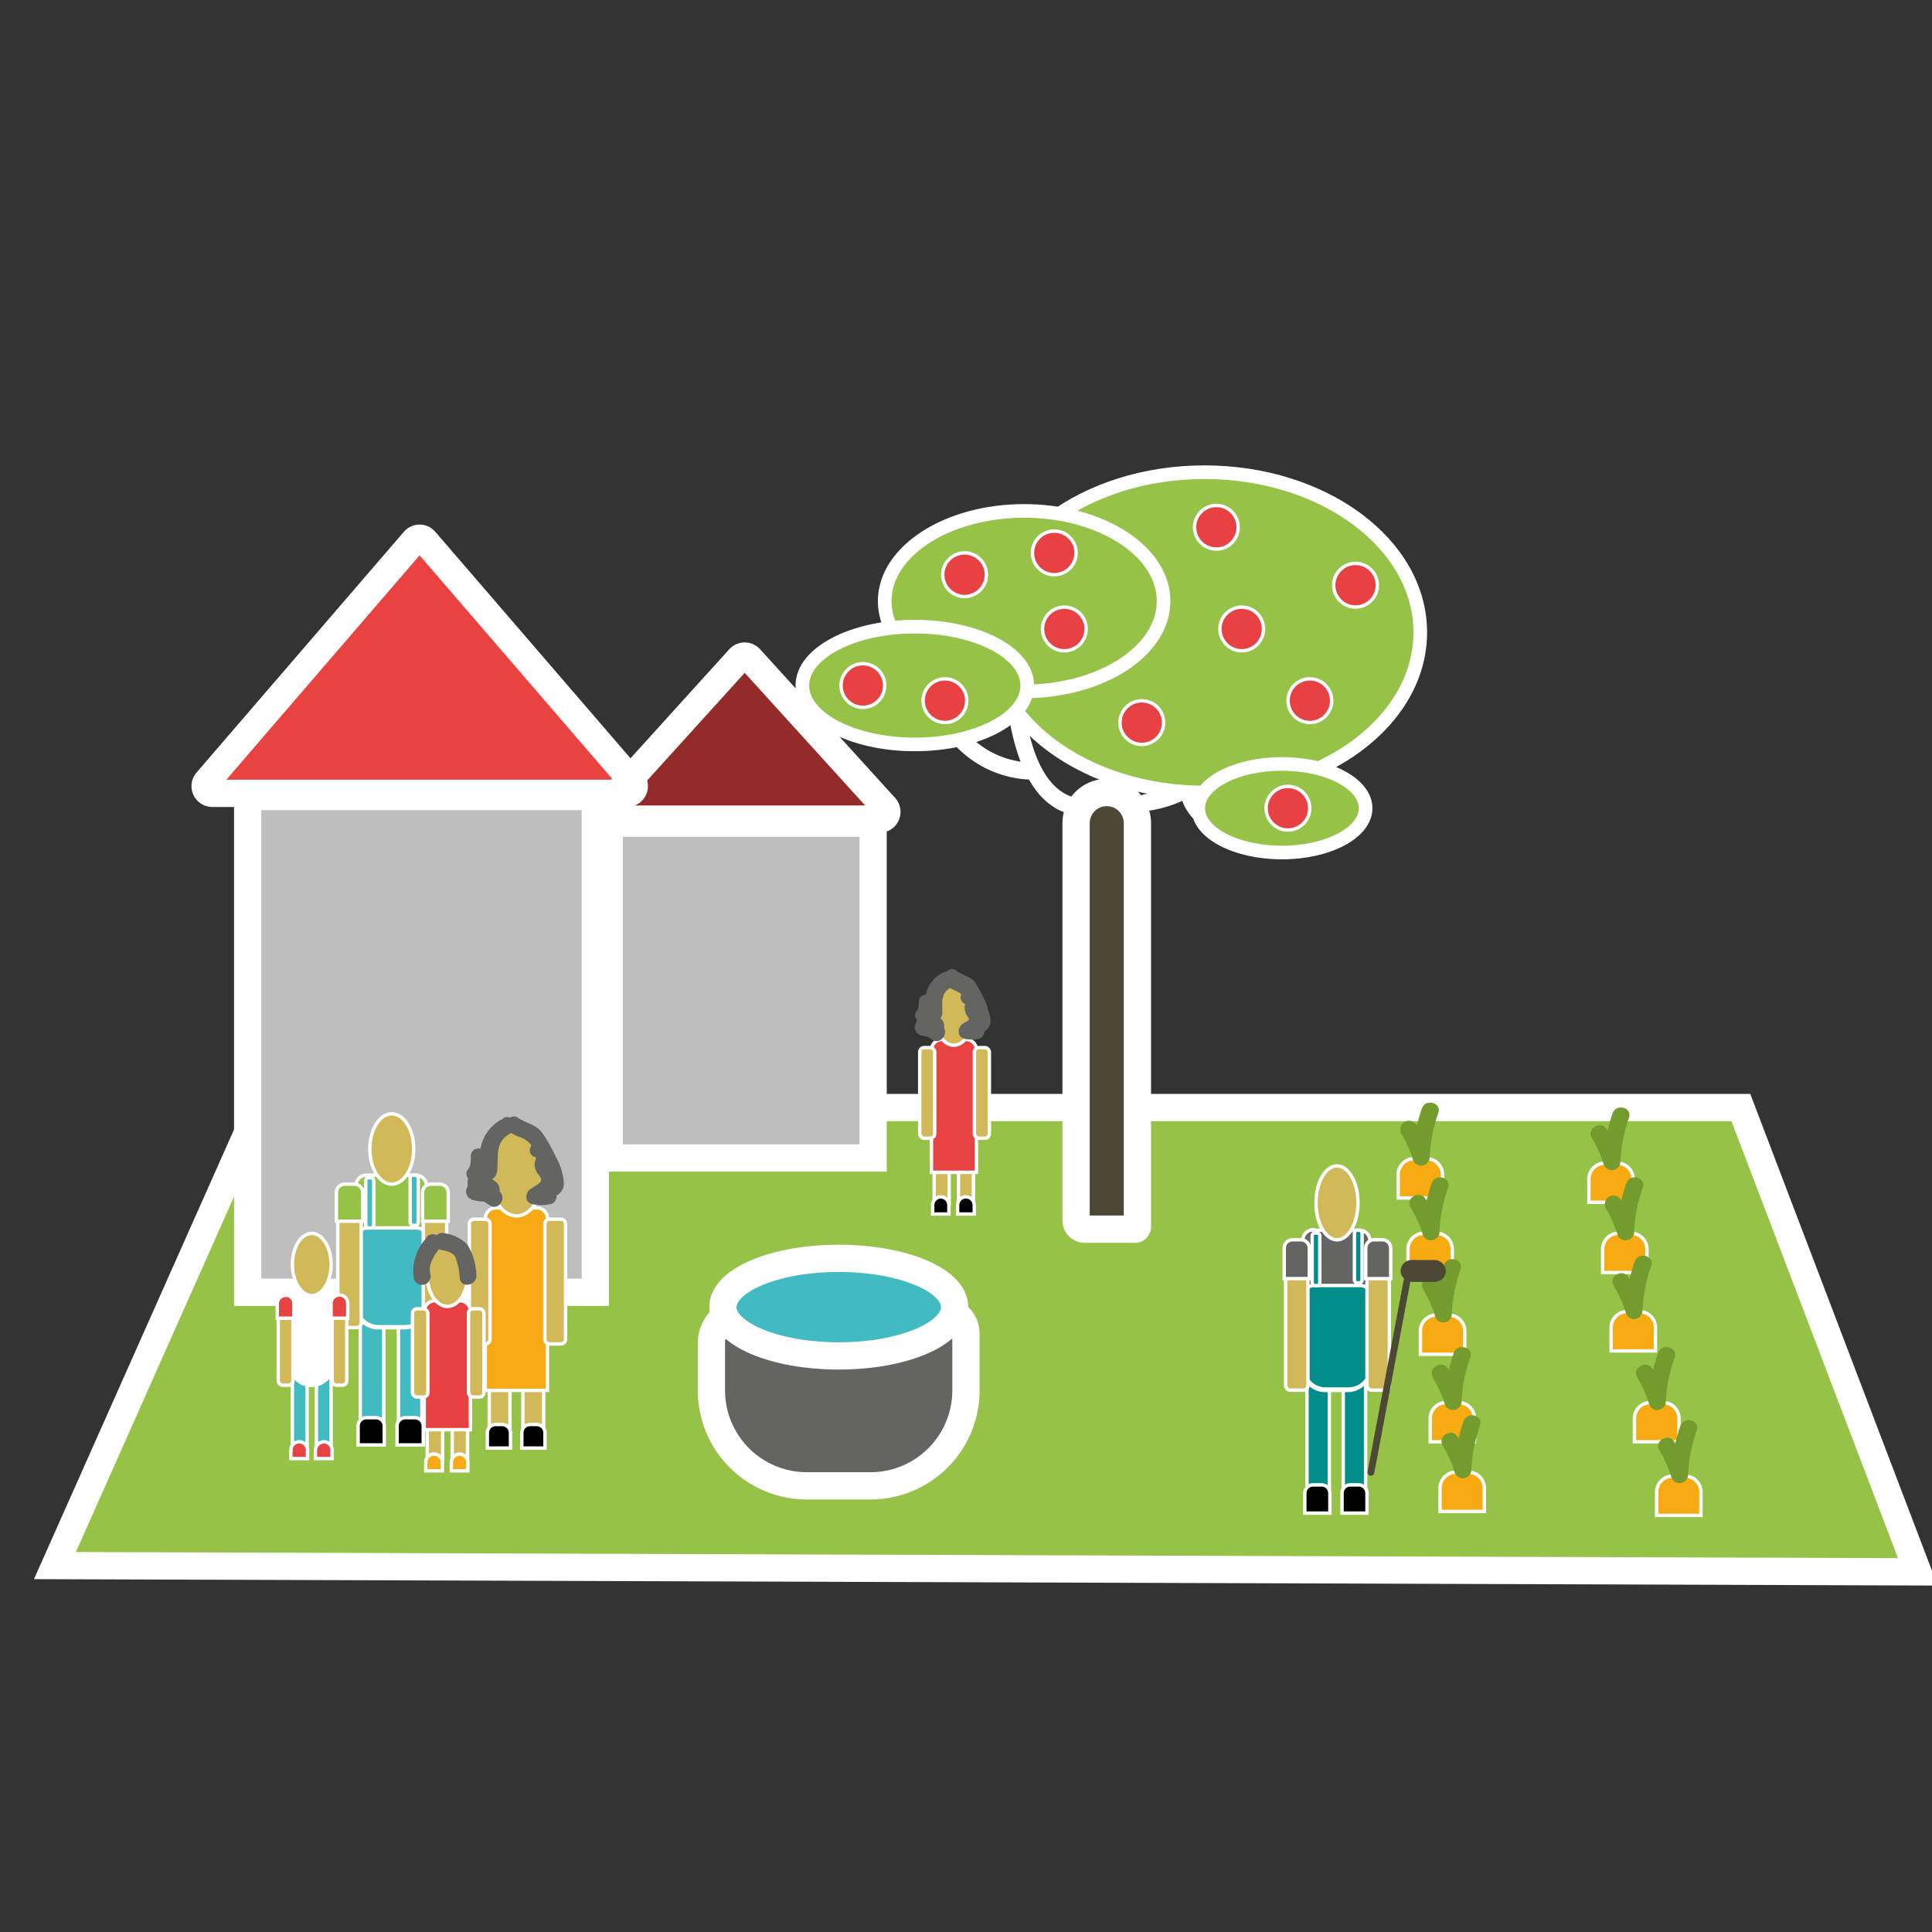 <svg id="Ebene_1" data-name="Ebene 1" xmlns="http://www.w3.org/2000/svg" viewBox="0 0 141.73 141.73"><rect x="0" y="0" width="141.73" height="141.73" fill="#333333" stroke="none"/><defs><style>.cls-1,.cls-11,.cls-16{fill:#96c347;}.cls-1,.cls-10,.cls-11,.cls-12,.cls-15,.cls-16,.cls-17,.cls-18,.cls-19,.cls-2,.cls-21,.cls-22,.cls-23,.cls-24,.cls-3,.cls-4,.cls-5{stroke:#fff;}.cls-1,.cls-10,.cls-11,.cls-12,.cls-13,.cls-15,.cls-16,.cls-17,.cls-18,.cls-19,.cls-2,.cls-21,.cls-22,.cls-23,.cls-24,.cls-25,.cls-3,.cls-4,.cls-5{stroke-miterlimit:10;}.cls-1,.cls-10,.cls-2,.cls-3,.cls-4,.cls-5{stroke-width:2px;}.cls-2,.cls-8{fill:#bfbebe;}.cls-10,.cls-11,.cls-12,.cls-15,.cls-16,.cls-17,.cls-18,.cls-19,.cls-2,.cls-21,.cls-22,.cls-23,.cls-24,.cls-25,.cls-3,.cls-4,.cls-5{stroke-linecap:round;}.cls-20,.cls-24,.cls-3{fill:#646463;}.cls-15,.cls-4{fill:#42bac1;}.cls-25,.cls-5{fill:#4c4835;}.cls-21,.cls-6{fill:#fff;}.cls-7{fill:#942b2b;}.cls-9{fill:#e84241;}.cls-10{fill:none;}.cls-12{fill:#e84143;}.cls-12,.cls-13,.cls-15,.cls-16,.cls-17,.cls-18,.cls-19,.cls-21,.cls-22,.cls-23,.cls-24{stroke-width:0.25px;}.cls-13{fill:#f8aa12;stroke:#fdfdfd;}.cls-14{fill:#739b2d;}.cls-17{fill:#d1b95a;}.cls-19{fill:#f8aa16;}.cls-22{fill:#e84343;}.cls-23{fill:#018e8a;}.cls-25{stroke:#4c4835;stroke-width:0.5px;}</style></defs><title>Zeichenfläche 1 Kopie 4</title><polygon class="cls-1" points="127.71 81.25 18.98 81.25 4.03 114.85 140.69 115.31 127.71 81.25"/><rect class="cls-2" x="18.17" y="58.43" width="25.5" height="36.37"/><path class="cls-3" d="M54.57,96.14h14.6a1.69,1.69,0,0,1,1.69,1.69V102a7,7,0,0,1-7,7H59.19a7,7,0,0,1-7-7V98.52A2.38,2.38,0,0,1,54.57,96.14Z"/><ellipse class="cls-4" cx="61.53" cy="95.89" rx="8.5" ry="3.58"/><path class="cls-5" d="M81.19,58.14h0a2.25,2.25,0,0,1,2.25,2.25V90a.17.17,0,0,1-.17.17H79.57a.63.63,0,0,1-.63-.63V60.39A2.25,2.25,0,0,1,81.19,58.14Z"/><path class="cls-6" d="M79.68,58.63C74,58.56,74.77,45.75,74.9,42.16c0-.8-1.22-.8-1.25,0-.15,4.34-.87,17.64,6,17.72a.63.63,0,0,0,0-1.25Z"/><path class="cls-6" d="M84,59.51c6.66-.81,8.53-7.57,9.49-13.21.14-.78-1.07-1.12-1.2-.33C91.43,50.91,90,57.53,84,58.26c-.78.09-.79,1.34,0,1.25Z"/><path class="cls-6" d="M75.36,55.93a6.65,6.65,0,0,1-6.06-5.46c-.15-.79-1.35-.45-1.21.34a7.91,7.91,0,0,0,7.27,6.37c.81,0,.8-1.2,0-1.25Z"/><path class="cls-6" d="M86.64,58.46A3.7,3.7,0,0,0,91.39,61c.75-.27.42-1.48-.33-1.2a2.46,2.46,0,0,1-3.22-1.65.62.62,0,0,0-1.2.33Z"/><path class="cls-7" d="M65,59.25a.53.53,0,0,1-.39.89H44.78a.53.53,0,0,1-.39-.89l1-1H46a.53.53,0,0,0,.4-.88l-.12-.14,8-8.83a.53.53,0,0,1,.78,0Z"/><rect class="cls-8" x="44.69" y="60.39" width="19.36" height="24.56"/><path class="cls-7" d="M46.39,57.32a.53.53,0,0,1-.4.88h-.65l.93-1Z"/><path class="cls-9" d="M31.18,39.67,46.27,57.18l-.93,1H15.58a.53.53,0,0,1-.4-.88l15.2-17.65A.52.52,0,0,1,31.18,39.67Z"/><path class="cls-10" d="M45.34,58.2l-1,1a.53.53,0,0,0,.39.89h19.8a.53.53,0,0,0,.39-.89l-9.9-10.9a.53.53,0,0,0-.78,0l-8,8.83"/><rect class="cls-10" x="44.69" y="60.39" width="19.36" height="24.56"/><path class="cls-10" d="M46.27,57.18,31.18,39.67a.52.52,0,0,0-.8,0L15.18,57.32a.53.53,0,0,0,.4.88H46a.53.53,0,0,0,.4-.88Z"/><ellipse class="cls-11" cx="88.36" cy="46.39" rx="15.83" ry="11.75"/><ellipse class="cls-11" cx="75.13" cy="44.1" rx="10.23" ry="6.62"/><ellipse class="cls-11" cx="67.11" cy="50.29" rx="8.25" ry="4.32"/><ellipse class="cls-11" cx="94.04" cy="59.29" rx="6.14" ry="3.25"/><circle class="cls-12" cx="96.09" cy="51.4" r="1.6"/><circle class="cls-12" cx="94.48" cy="59.29" r="1.6"/><circle class="cls-12" cx="83.76" cy="53.01" r="1.6"/><circle class="cls-12" cx="99.44" cy="42.93" r="1.6"/><circle class="cls-12" cx="89.23" cy="38.68" r="1.6"/><circle class="cls-12" cx="91.09" cy="46.14" r="1.6"/><circle class="cls-12" cx="78.08" cy="46.14" r="1.6"/><circle class="cls-12" cx="70.76" cy="42.16" r="1.6"/><circle class="cls-12" cx="63.3" cy="50.29" r="1.6"/><circle class="cls-12" cx="69.32" cy="51.4" r="1.6"/><circle class="cls-12" cx="77.34" cy="40.56" r="1.6"/><path class="cls-13" d="M103.73,85h.92a1.17,1.17,0,0,1,1.17,1.17v1.71a0,0,0,0,1,0,0h-3.25a0,0,0,0,1,0,0V86.16A1.17,1.17,0,0,1,103.73,85Z"/><path class="cls-14" d="M102.74,83.07a8.39,8.39,0,0,1,.91,2,.63.63,0,0,0,1.23-.16,11,11,0,0,1,.63-3.26c.27-.76-.94-1.09-1.2-.33a12.2,12.2,0,0,0-.68,3.59l1.23-.17a10.37,10.37,0,0,0-1-2.27.63.63,0,0,0-1.08.63Z"/><path class="cls-13" d="M104.45,90.47h.92a1.17,1.17,0,0,1,1.17,1.17v1.71a0,0,0,0,1,0,0h-3.25a0,0,0,0,1,0,0V91.64A1.17,1.17,0,0,1,104.45,90.47Z"/><path class="cls-14" d="M103.46,88.55a8.39,8.39,0,0,1,.91,2,.63.63,0,0,0,1.23-.16,11,11,0,0,1,.63-3.26c.27-.76-.94-1.09-1.2-.33a12.2,12.2,0,0,0-.68,3.59l1.22-.17a9.89,9.89,0,0,0-1-2.27c-.42-.69-1.51-.06-1.08.63Z"/><path class="cls-13" d="M105.36,96.47h.92a1.17,1.17,0,0,1,1.17,1.17v1.71a0,0,0,0,1,0,0h-3.25a0,0,0,0,1,0,0V97.64A1.17,1.17,0,0,1,105.36,96.47Z"/><path class="cls-14" d="M104.37,94.55a9.28,9.28,0,0,1,.91,2,.62.62,0,0,0,1.22-.16,11.3,11.3,0,0,1,.64-3.26c.27-.76-.94-1.09-1.21-.33a12.2,12.2,0,0,0-.68,3.59l1.23-.17a9.52,9.52,0,0,0-1-2.27c-.42-.69-1.5-.06-1.07.63Z"/><path class="cls-13" d="M106.08,102.89H107a1.17,1.17,0,0,1,1.17,1.17v1.71a0,0,0,0,1,0,0h-3.25a0,0,0,0,1,0,0v-1.71a1.17,1.17,0,0,1,1.17-1.17Z"/><path class="cls-14" d="M105.08,101a8.65,8.65,0,0,1,.91,2,.63.63,0,0,0,1.23-.17,10.91,10.91,0,0,1,.64-3.25c.26-.76-.94-1.09-1.21-.34a12.26,12.26,0,0,0-.68,3.59l1.23-.16a9.77,9.77,0,0,0-1-2.28c-.42-.68-1.5,0-1.08.63Z"/><path class="cls-13" d="M106.8,108h.92a1.17,1.17,0,0,1,1.17,1.17v1.71a0,0,0,0,1,0,0h-3.25a0,0,0,0,1,0,0v-1.71A1.17,1.17,0,0,1,106.8,108Z"/><path class="cls-14" d="M105.8,106a8.39,8.39,0,0,1,.91,2,.63.63,0,0,0,1.23-.17,11.28,11.28,0,0,1,.63-3.25c.27-.76-.94-1.09-1.2-.33a12.14,12.14,0,0,0-.68,3.58l1.23-.16a10.2,10.2,0,0,0-1-2.28c-.42-.68-1.5,0-1.08.64Z"/><path class="cls-13" d="M117.72,85.33h.92a1.17,1.17,0,0,1,1.17,1.17V88.2a0,0,0,0,1,0,0h-3.25a0,0,0,0,1,0,0V86.5A1.17,1.17,0,0,1,117.72,85.33Z"/><path class="cls-14" d="M116.73,83.4a8.65,8.65,0,0,1,.91,2,.63.63,0,0,0,1.23-.17A11.35,11.35,0,0,1,119.5,82c.27-.76-.94-1.08-1.2-.33a12.2,12.2,0,0,0-.68,3.59l1.23-.17a10.59,10.59,0,0,0-1-2.27c-.42-.68-1.5,0-1.08.63Z"/><path class="cls-13" d="M118.73,90.47h.92a1.17,1.17,0,0,1,1.17,1.17v1.71a0,0,0,0,1,0,0h-3.25a0,0,0,0,1,0,0V91.64A1.17,1.17,0,0,1,118.73,90.47Z"/><path class="cls-14" d="M117.74,88.55a8.39,8.39,0,0,1,.91,2,.63.63,0,0,0,1.23-.16,11,11,0,0,1,.63-3.26c.27-.76-.94-1.09-1.2-.33a12.2,12.2,0,0,0-.68,3.59l1.23-.17a10.37,10.37,0,0,0-1-2.27.63.63,0,0,0-1.08.63Z"/><path class="cls-13" d="M119.35,96.22h.92a1.17,1.17,0,0,1,1.17,1.17V99.1a0,0,0,0,1,0,0h-3.25a0,0,0,0,1,0,0V97.39A1.17,1.17,0,0,1,119.35,96.22Z"/><path class="cls-14" d="M118.36,94.3a8.81,8.81,0,0,1,.91,2,.62.62,0,0,0,1.22-.16,11.3,11.3,0,0,1,.64-3.26c.27-.76-.94-1.09-1.21-.33a12.2,12.2,0,0,0-.68,3.59l1.23-.17a9.89,9.89,0,0,0-1-2.27c-.43-.69-1.51-.06-1.08.63Z"/><path class="cls-13" d="M121.07,102.89H122a1.17,1.17,0,0,1,1.17,1.17v1.71a0,0,0,0,1,0,0H119.9a0,0,0,0,1,0,0v-1.71A1.17,1.17,0,0,1,121.07,102.89Z"/><path class="cls-14" d="M120.07,101a8.65,8.65,0,0,1,.91,2,.63.63,0,0,0,1.23-.17,10.91,10.91,0,0,1,.64-3.25c.26-.76-.94-1.09-1.21-.34a12.26,12.26,0,0,0-.68,3.59l1.23-.16a9.77,9.77,0,0,0-1-2.28c-.42-.68-1.5,0-1.08.63Z"/><path class="cls-13" d="M122.69,108.29h.92a1.17,1.17,0,0,1,1.17,1.17v1.71a0,0,0,0,1,0,0h-3.25a0,0,0,0,1,0,0v-1.71A1.17,1.17,0,0,1,122.69,108.29Z"/><path class="cls-14" d="M121.7,106.36a8.39,8.39,0,0,1,.91,2,.63.63,0,0,0,1.23-.16,11,11,0,0,1,.63-3.26c.27-.76-.94-1.09-1.2-.33a12.2,12.2,0,0,0-.68,3.59l1.23-.17a10.37,10.37,0,0,0-1-2.27c-.42-.68-1.51-.06-1.08.63Z"/><rect class="cls-15" x="26.43" y="95.13" width="1.72" height="10.25" rx="0.33" ry="0.33"/><rect class="cls-15" x="29.23" y="95.13" width="1.72" height="10.25" rx="0.33" ry="0.33"/><path class="cls-16" d="M26.89,86.21h3.62a.77.77,0,0,1,.77.77v8.79a1.63,1.63,0,0,1-1.63,1.63H27.73a1.63,1.63,0,0,1-1.63-1.63V87a.79.79,0,0,1,.79-.79Z"/><path class="cls-15" d="M26.94,90.08h3.62a.77.77,0,0,1,.77.77v4.85a1.63,1.63,0,0,1-1.63,1.63H27.78a1.63,1.63,0,0,1-1.63-1.63V90.87A.79.79,0,0,1,26.94,90.08Z"/><rect class="cls-17" x="24.78" y="87.14" width="1.72" height="10.25" rx="0.33" ry="0.33"/><rect class="cls-17" x="31.05" y="87.14" width="1.72" height="10.25" rx="0.33" ry="0.33"/><ellipse class="cls-17" cx="28.74" cy="84.29" rx="1.61" ry="2.58"/><path class="cls-16" d="M31.56,86.87h.71a.61.61,0,0,1,.61.61v2.11a0,0,0,0,1,0,0H31a0,0,0,0,1,0,0V87.48A.61.61,0,0,1,31.56,86.87Z"/><path class="cls-18" d="M26.87,104h.71a.61.61,0,0,1,.61.61V106a0,0,0,0,1,0,0H26.27a0,0,0,0,1,0,0v-1.33A.61.61,0,0,1,26.87,104Z"/><path class="cls-18" d="M29.73,104h.71a.61.61,0,0,1,.61.61V106a0,0,0,0,1,0,0H29.13a0,0,0,0,1,0,0v-1.33A.61.61,0,0,1,29.73,104Z"/><path class="cls-16" d="M25.28,86.87H26a.61.61,0,0,1,.61.61v2.11a0,0,0,0,1,0,0H24.68a0,0,0,0,1,0,0V87.48A.61.61,0,0,1,25.28,86.87Z"/><rect class="cls-15" x="26.83" y="86.4" width="0.59" height="3.68" rx="0.2" ry="0.2"/><rect class="cls-15" x="30.09" y="86.21" width="0.59" height="3.68" rx="0.2" ry="0.2"/><rect class="cls-17" x="35.89" y="96.56" width="1.52" height="9.15" rx="0.33" ry="0.33"/><rect class="cls-17" x="38.36" y="96.56" width="1.52" height="9.15" rx="0.33" ry="0.33"/><path class="cls-19" d="M36.39,88.61h3a.77.77,0,0,1,.77.77V102a0,0,0,0,1,0,0H35.6a0,0,0,0,1,0,0V89.4a.79.79,0,0,1,.79-.79Z"/><rect class="cls-17" x="34.43" y="89.44" width="1.52" height="9.15" rx="0.33" ry="0.33"/><rect class="cls-17" x="39.97" y="89.44" width="1.52" height="9.15" rx="0.33" ry="0.33"/><ellipse class="cls-17" cx="37.89" cy="85.96" rx="2" ry="3.24"/><path class="cls-18" d="M36.35,104.5h.49a.61.61,0,0,1,.61.61v1.12a0,0,0,0,1,0,0h-1.7a0,0,0,0,1,0,0v-1.12A.61.61,0,0,1,36.35,104.5Z"/><path class="cls-18" d="M38.88,104.5h.49a.61.61,0,0,1,.61.61v1.12a0,0,0,0,1,0,0h-1.7a0,0,0,0,1,0,0v-1.12A.61.61,0,0,1,38.88,104.5Z"/><path class="cls-20" d="M36.92,82.06a3,3,0,0,0-1.58,1.83,3.91,3.91,0,0,0-.16,1.36,3.42,3.42,0,0,0,0,.45l.14-.18c-.22,0-.44,0-.67,0l.71.92a2.21,2.21,0,0,0,.43-1.59c-.08-.78-1.28-.82-1.25,0,.05,1.1-.86,2.59.59,3.1a.63.63,0,0,0,.79-.6l.07-.54c.09-.8-1.16-.79-1.25,0l-.07.54.79-.61c.25.09.34-1.77.33-1.89H34.58a1.24,1.24,0,0,1-.26.95c-.35.48.22,1,.7.92.66-.14,1.4,0,1.46-.91.09-1.13-.18-2.12,1.08-2.72.72-.34.09-1.42-.64-1.08Z"/><path class="cls-20" d="M37.4,83.06a4.33,4.33,0,0,0,.9.42,1.62,1.62,0,0,1,.94,1.11c.11.3.74,2,1,2L41,87v-.3c.11-.79-1.09-1.13-1.21-.33a3.16,3.16,0,0,0,0,1,.63.63,0,0,0,.77.43,1,1,0,0,0,.8-1.07,4.6,4.6,0,0,0-.59-1.88,11.47,11.47,0,0,0-1-1.75C39.3,82.46,38.6,82.42,38,82s-1.26.59-.63,1.08Z"/><path class="cls-20" d="M39.15,84.82c.28.13.14.15.09.41a1.09,1.09,0,0,0,.11.71c.08.18.34.41.35.6s-.31.41-.53.52a.63.63,0,0,0,0,1.08,2,2,0,0,0,1.06.21l-.17-1.23a1.47,1.47,0,0,1-.66,0c-.79-.14-1.13,1.06-.34,1.21a3,3,0,0,0,1.33,0c.67-.15.55-1.29-.16-1.22a.7.7,0,0,1-.43,0v1.08a1.66,1.66,0,0,0,1-2.3c-.07-.13-.27-.41-.27-.42,0-.19.16-.38.15-.59a1.36,1.36,0,0,0-.86-1.09c-.72-.34-1.36.74-.63,1.08Z"/><path class="cls-20" d="M35.43,87.58l.09.11-.07-.49,0,.12.29-.37c.1-.06-.21,0-.26,0a4.54,4.54,0,0,1-.51-.09l.28,1c-.19,0-.2.07,0,.13l.21.13.48.31c.68.43,1.31-.65.63-1.08S35,86.29,34.33,87A.64.64,0,0,0,34.61,88a2.58,2.58,0,0,0,1.69,0,.82.82,0,0,0,0-1.36c-.59-.55-1.48.34-.88.88Z"/><rect class="cls-17" x="31.34" y="101.06" width="1.13" height="6.48" rx="0.33" ry="0.33"/><rect class="cls-17" x="33.17" y="101.06" width="1.13" height="6.48" rx="0.33" ry="0.33"/><path class="cls-12" d="M31.91,95.42h1.83a.77.77,0,0,1,.77.77v8.69a0,0,0,0,1,0,0H31.12a0,0,0,0,1,0,0V96.21A.79.79,0,0,1,31.91,95.42Z"/><rect class="cls-17" x="30.26" y="96.01" width="1.13" height="6.48" rx="0.33" ry="0.33"/><rect class="cls-17" x="34.37" y="96.01" width="1.13" height="6.48" rx="0.33" ry="0.33"/><ellipse class="cls-17" cx="32.82" cy="93.54" rx="1.48" ry="2.3"/><path class="cls-19" d="M31.84,106.67h0a.61.61,0,0,1,.61.61v.62a0,0,0,0,1,0,0H31.23a0,0,0,0,1,0,0v-.62A.61.61,0,0,1,31.84,106.67Z"/><path class="cls-19" d="M33.71,106.67h0a.61.61,0,0,1,.61.61v.62a0,0,0,0,1,0,0H33.11a0,0,0,0,1,0,0v-.62A.61.61,0,0,1,33.71,106.67Z"/><path class="cls-20" d="M31.25,90.85a3.57,3.57,0,0,0-.88,3,.63.63,0,0,0,1.21-.33c-.22-.79.32-1.47.75-2.08s-.62-1.28-1.08-.63Z"/><path class="cls-20" d="M32.26,91.67c.37.08.9.15,1.12.5a4.76,4.76,0,0,1,.35,1.63c.15.79,1.35.45,1.21-.33a4.48,4.48,0,0,0-.65-2.16,2.87,2.87,0,0,0-1.7-.84c-.78-.17-1.12,1-.33,1.2Z"/><rect class="cls-15" x="21.45" y="100.2" width="1.08" height="6.42" rx="0.33" ry="0.33"/><rect class="cls-15" x="23.21" y="100.2" width="1.08" height="6.42" rx="0.33" ry="0.33"/><path class="cls-21" d="M22,94.62h1.7a.77.77,0,0,1,.77.77V100a1.63,1.63,0,0,1-1.63,1.63h0A1.63,1.63,0,0,1,21.24,100V95.41A.79.79,0,0,1,22,94.62Z"/><rect class="cls-17" x="20.41" y="95.2" width="1.08" height="6.42" rx="0.33" ry="0.33"/><rect class="cls-17" x="24.36" y="95.2" width="1.08" height="6.42" rx="0.33" ry="0.33"/><ellipse class="cls-17" cx="22.87" cy="92.76" rx="1.42" ry="2.28"/><path class="cls-22" d="M20.95,95h0a.61.61,0,0,1,.61.61v1.09a0,0,0,0,1,0,0H20.34a0,0,0,0,1,0,0V95.64a.61.61,0,0,1,.61-.61Z"/><path class="cls-22" d="M24.9,95h0a.61.61,0,0,1,.61.61v1.09a0,0,0,0,1,0,0H24.29a0,0,0,0,1,0,0V95.64A.61.61,0,0,1,24.9,95Z"/><path class="cls-22" d="M21.95,105.77h0a.61.61,0,0,1,.61.61V107a0,0,0,0,1,0,0H21.34a0,0,0,0,1,0,0v-.61A.61.61,0,0,1,21.95,105.77Z"/><path class="cls-22" d="M23.75,105.77h0a.61.61,0,0,1,.61.61V107a0,0,0,0,1,0,0H23.14a0,0,0,0,1,0,0v-.61a.61.61,0,0,1,.61-.61Z"/><rect class="cls-23" x="95.88" y="99.6" width="1.64" height="10.75" rx="0.33" ry="0.33"/><rect class="cls-23" x="98.54" y="99.6" width="1.64" height="10.75" rx="0.33" ry="0.33"/><path class="cls-24" d="M96.36,90.25h3.37a.77.77,0,0,1,.77.77v9.34A1.63,1.63,0,0,1,98.86,102H97.2a1.63,1.63,0,0,1-1.63-1.63V91a.79.79,0,0,1,.79-.79Z"/><path class="cls-23" d="M96.41,94.3h3.37a.77.77,0,0,1,.77.77v5.2a1.63,1.63,0,0,1-1.63,1.63H97.24a1.63,1.63,0,0,1-1.63-1.63V95.1A.79.79,0,0,1,96.41,94.3Z"/><rect class="cls-17" x="94.31" y="91.23" width="1.64" height="10.75" rx="0.33" ry="0.33"/><rect class="cls-17" x="100.28" y="91.23" width="1.64" height="10.75" rx="0.33" ry="0.33"/><ellipse class="cls-17" cx="98.08" cy="88.24" rx="1.54" ry="2.71"/><path class="cls-24" d="M100.79,90.95h.62a.61.61,0,0,1,.61.61v2.24a0,0,0,0,1,0,0h-1.83a0,0,0,0,1,0,0V91.55A.61.61,0,0,1,100.79,90.95Z"/><path class="cls-18" d="M96.33,108.93h.62a.61.61,0,0,1,.61.61V111a0,0,0,0,1,0,0H95.72a0,0,0,0,1,0,0v-1.42A.61.61,0,0,1,96.33,108.93Z"/><path class="cls-18" d="M99.05,108.93h.62a.61.61,0,0,1,.61.61V111a0,0,0,0,1,0,0H98.45a0,0,0,0,1,0,0v-1.42A.61.61,0,0,1,99.05,108.93Z"/><path class="cls-24" d="M94.82,90.95h.62a.61.61,0,0,1,.61.61v2.24a0,0,0,0,1,0,0H94.21a0,0,0,0,1,0,0V91.55A.61.61,0,0,1,94.82,90.95Z"/><rect class="cls-23" x="96.26" y="90.45" width="0.56" height="3.86" rx="0.2" ry="0.2"/><rect class="cls-23" x="99.36" y="90.25" width="0.56" height="3.86" rx="0.2" ry="0.2"/><rect class="cls-17" x="68.53" y="82.03" width="1.1" height="6.65" rx="0.33" ry="0.33"/><rect class="cls-17" x="70.31" y="82.03" width="1.1" height="6.65" rx="0.33" ry="0.33"/><path class="cls-22" d="M69.11,76.25h1.75a.77.77,0,0,1,.77.77V86a0,0,0,0,1,0,0h-3.3a0,0,0,0,1,0,0V77A.79.79,0,0,1,69.11,76.25Z"/><rect class="cls-17" x="67.47" y="76.85" width="1.1" height="6.65" rx="0.33" ry="0.33"/><rect class="cls-17" x="71.48" y="76.85" width="1.1" height="6.65" rx="0.33" ry="0.33"/><ellipse class="cls-17" cx="69.97" cy="74.32" rx="1.44" ry="2.36"/><path class="cls-18" d="M69,87.8h0a.61.61,0,0,1,.61.61v.65a0,0,0,0,1,0,0H68.42a0,0,0,0,1,0,0v-.65A.61.61,0,0,1,69,87.8Z"/><path class="cls-18" d="M70.86,87.8h0a.61.61,0,0,1,.61.61v.65a0,0,0,0,1,0,0H70.25a0,0,0,0,1,0,0v-.65a.61.61,0,0,1,.61-.61Z"/><path class="cls-20" d="M69.19,71.35a2.26,2.26,0,0,0-1.13,1.17,3.11,3.11,0,0,0-.2.74,7.41,7.41,0,0,1,0,.94l.29-.38c-.06,0-.44,0-.55.06l.71.91a1.7,1.7,0,0,0,.34-1.23c-.08-.79-1.29-.82-1.25,0s-.64,2,.55,2.41a.63.63,0,0,0,.79-.6l0-.39c.09-.8-1.16-.79-1.25,0l0,.39.79-.6c.44.15.38-1,.37-1.21H67.41a.78.78,0,0,1-.17.6c-.35.48.22,1,.7.92.33-.07.55,0,.85-.18a.8.8,0,0,0,.34-.65c0-.76-.14-1.43.69-1.83s.09-1.42-.63-1.07Z"/><path class="cls-20" d="M69.53,72.36c.52.41,1,.32,1.25,1a6.65,6.65,0,0,0,.34.65c.06.14,0,.3.12.43.16.28-.06.25.39.12l.77.44v-.13c.11-.79-1.1-1.13-1.21-.33a2.62,2.62,0,0,0,0,.79.64.64,0,0,0,.77.44.92.92,0,0,0,.7-1,2.5,2.5,0,0,0-.2-.71,2.16,2.16,0,0,0-.25-.74,8.35,8.35,0,0,0-.72-1.31c-.39-.42-.9-.47-1.33-.8-.63-.49-1.26.6-.63,1.08Z"/><path class="cls-20" d="M70.8,73.65c.26.12,0-.16.08-.16a1.28,1.28,0,0,0-.1.26,1,1,0,0,0,.1.65c.18.36.37.37-.07.58a.62.62,0,0,0,0,1.07,1.49,1.49,0,0,0,.85.18L71.5,75a.86.86,0,0,1-.39,0c-.79-.14-1.12,1.06-.33,1.21a2.48,2.48,0,0,0,1,0c.67-.16.54-1.3-.17-1.23a.38.38,0,0,1-.21,0v1.07a1.36,1.36,0,0,0,.75-1.89,1.14,1.14,0,0,0-.15-.23c-.17-.19,0,0,0,.09a.94.94,0,0,0,.13-.52,1.13,1.13,0,0,0-.71-.93c-.72-.34-1.36.73-.63,1.08Z"/><path class="cls-20" d="M68.07,75.63l0,0L68,75.18l0,.09.29-.37c.16,0,.14-.05-.07,0l-.35-.07.27,1c-.29.07-.31.14-.07.23l.33.21c.68.44,1.31-.65.64-1.08s-1.21-.82-1.78-.24a.63.63,0,0,0,.27,1c.45.09,1.06.25,1.45-.07a.76.76,0,0,0,0-1.19c-.59-.54-1.47.34-.88.89Z"/><line class="cls-25" x1="103.26" y1="93.73" x2="100.57" y2="108.01"/><rect class="cls-25" x="103" y="92.68" width="2.81" height="1.11" rx="0.55" ry="0.55"/></svg>